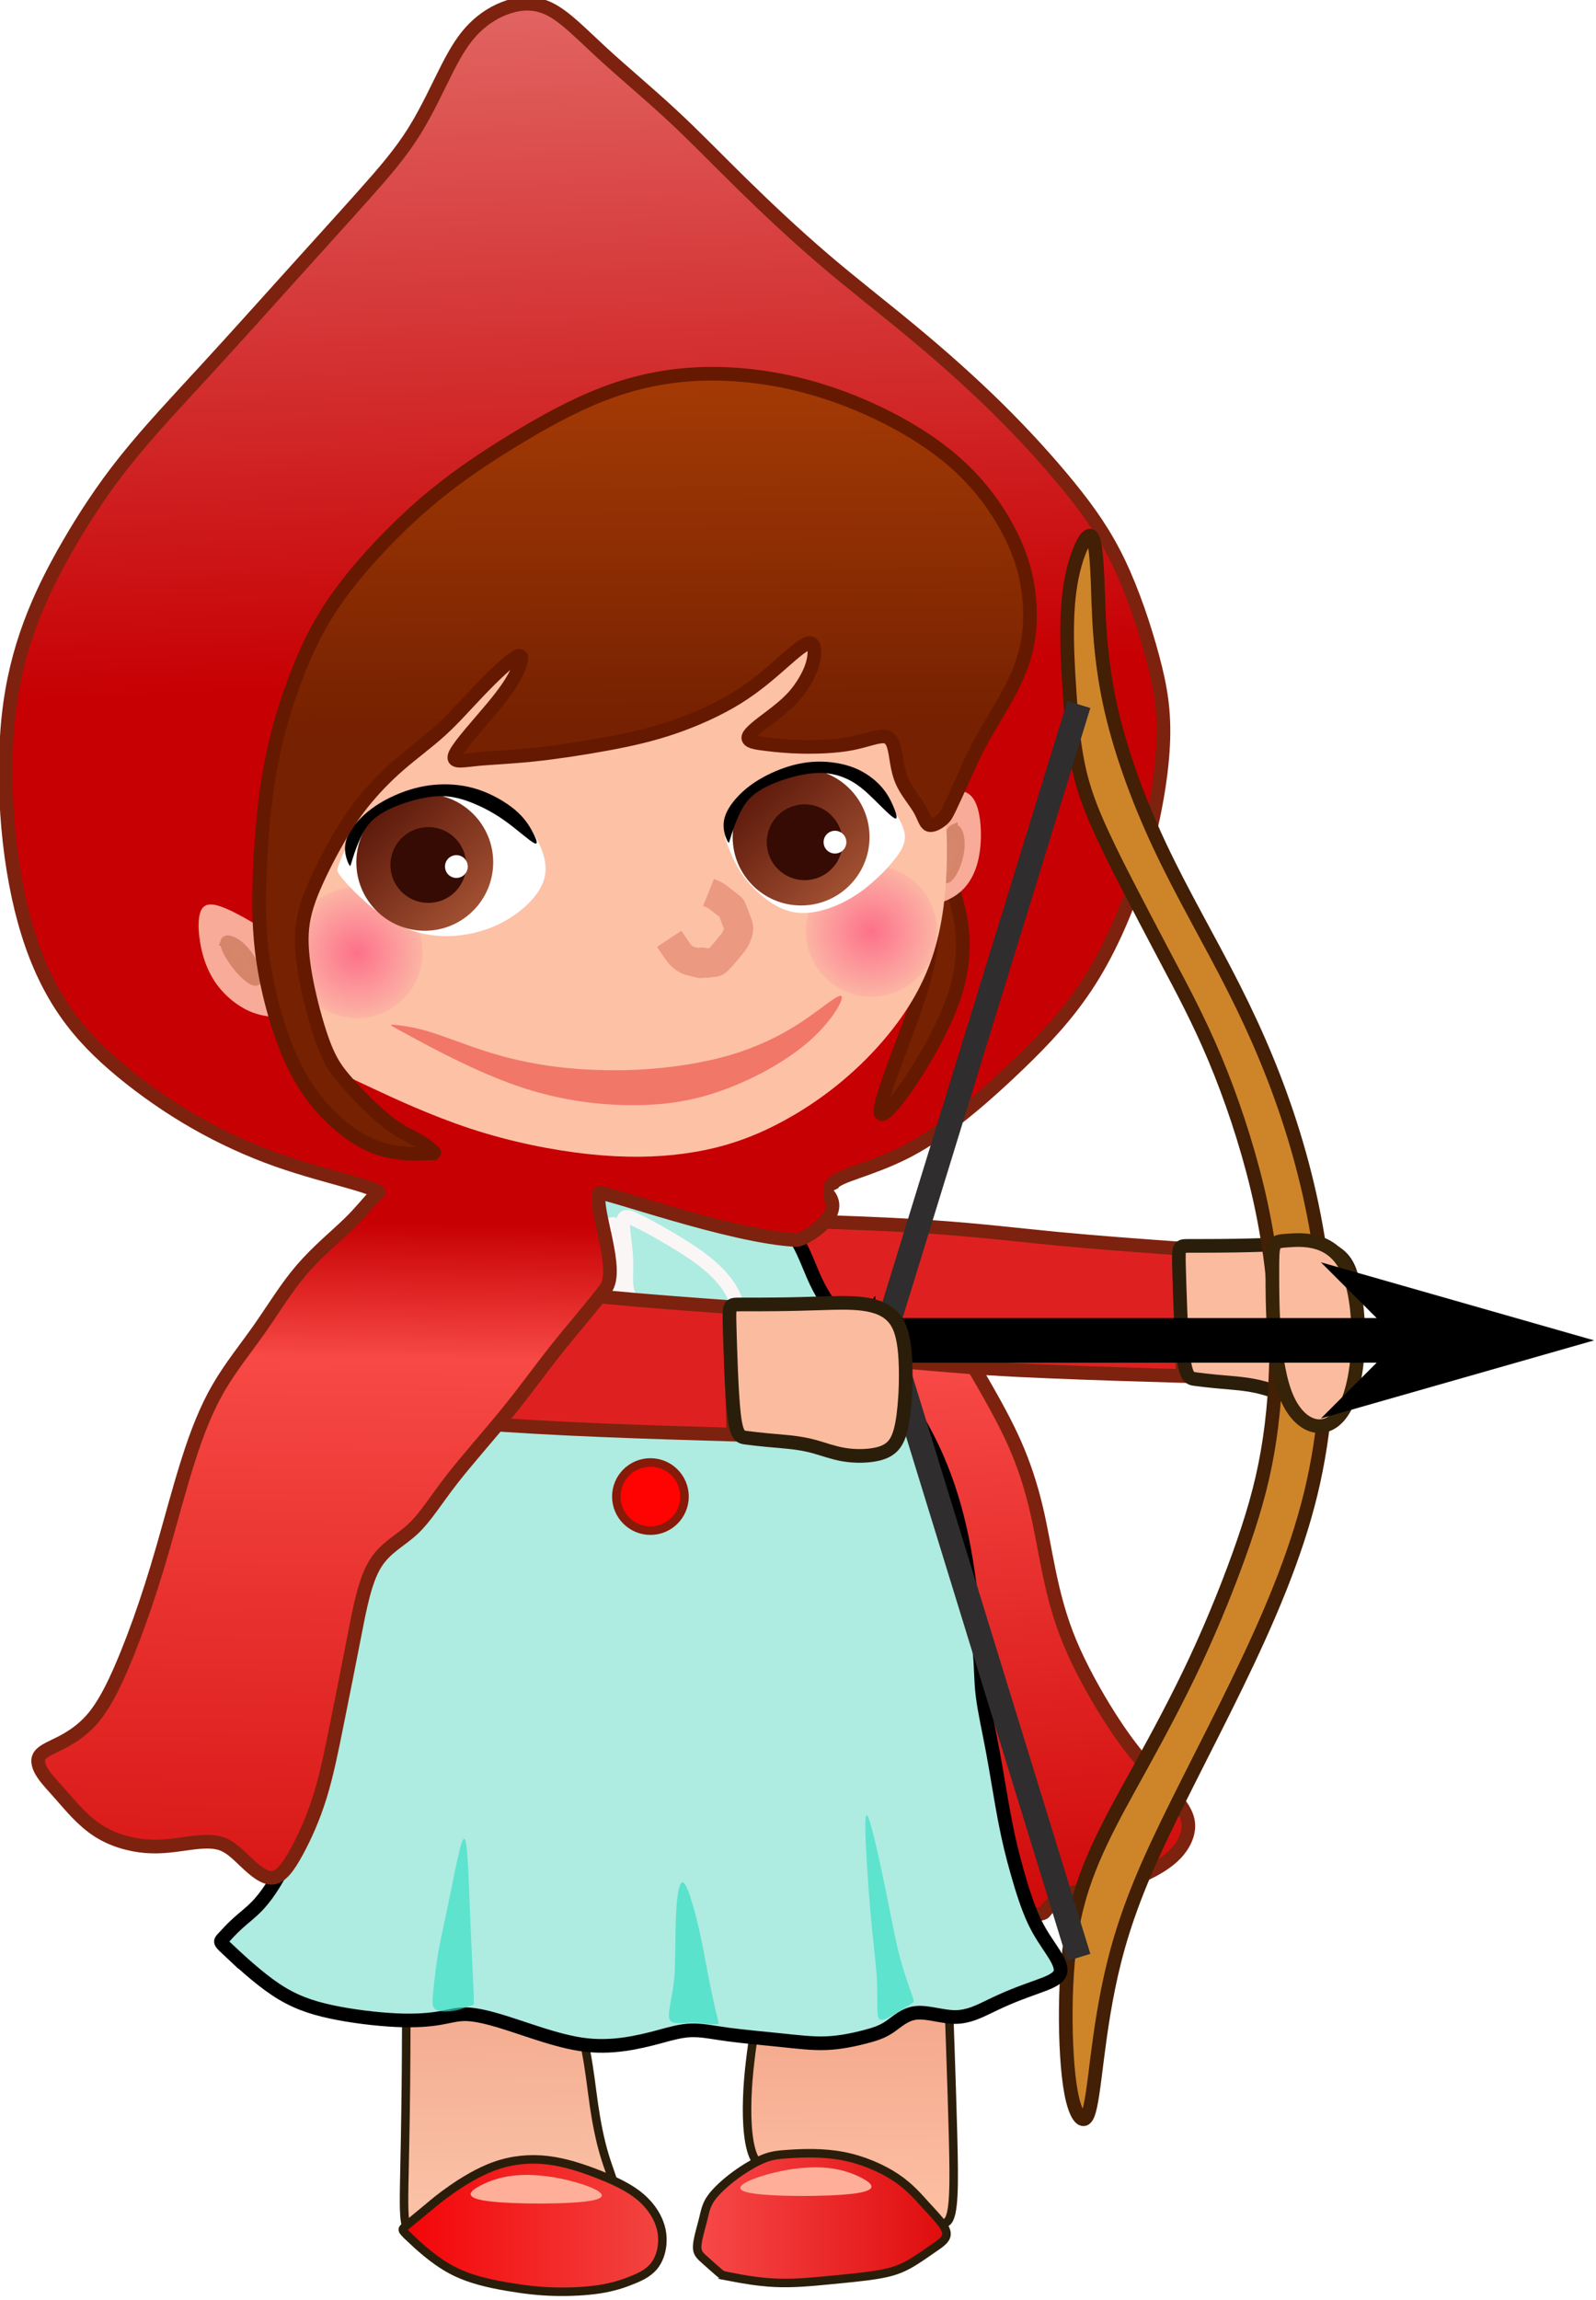 <?xml version="1.0" encoding="UTF-8" standalone="no"?>
<!-- Created with Inkscape (http://www.inkscape.org/) -->

<svg
   width="44.414"
   height="64"
   viewBox="0 0 12.535 18.062"
   version="1.1"
   id="svg1"
   inkscape:version="1.3.2 (091e20ef0f, 2023-11-25)"
   sodipodi:docname="IconLRForest.svg"
   xml:space="preserve"
   xmlns:inkscape="http://www.inkscape.org/namespaces/inkscape"
   xmlns:sodipodi="http://sodipodi.sourceforge.net/DTD/sodipodi-0.dtd"
   xmlns:xlink="http://www.w3.org/1999/xlink"
   xmlns="http://www.w3.org/2000/svg"
   xmlns:svg="http://www.w3.org/2000/svg"
   xmlns:rdf="http://www.w3.org/1999/02/22-rdf-syntax-ns#"
   xmlns:cc="http://creativecommons.org/ns#"
   xmlns:dc="http://purl.org/dc/elements/1.1/"><sodipodi:namedview
     id="namedview1"
     pagecolor="#505050"
     bordercolor="#eeeeee"
     borderopacity="1"
     inkscape:showpageshadow="0"
     inkscape:pageopacity="1"
     inkscape:pagecheckerboard="0"
     inkscape:deskcolor="#d1d1d1"
     inkscape:document-units="mm"
     inkscape:zoom="2.8284272"
     inkscape:cx="10.960155"
     inkscape:cy="50.911687"
     inkscape:window-width="1366"
     inkscape:window-height="706"
     inkscape:window-x="-8"
     inkscape:window-y="-8"
     inkscape:window-maximized="1"
     inkscape:current-layer="layer1"
     showgrid="false"
     units="px" /><defs
     id="defs1"><linearGradient
       inkscape:collect="always"
       xlink:href="#linearGradient67"
       id="linearGradient68"
       x1="101.684"
       y1="163.892"
       x2="102.656"
       y2="186.813"
       gradientUnits="userSpaceOnUse"
       gradientTransform="translate(-51.645,-47.013)" /><linearGradient
       id="linearGradient67"
       inkscape:collect="always"><stop
         style="stop-color:#e16462;stop-opacity:1;"
         offset="0"
         id="stop67" /><stop
         style="stop-color:#c70003;stop-opacity:1;"
         offset="0.568"
         id="stop68" /></linearGradient><linearGradient
       inkscape:collect="always"
       xlink:href="#linearGradient20"
       id="linearGradient23"
       x1="119.857"
       y1="201.23"
       x2="120.946"
       y2="214.391"
       gradientUnits="userSpaceOnUse"
       gradientTransform="translate(-62.051,-60.322)" /><linearGradient
       id="linearGradient20"
       inkscape:collect="always"><stop
         style="stop-color:#ce0003;stop-opacity:1;"
         offset="0"
         id="stop20" /><stop
         style="stop-color:#f84a47;stop-opacity:1;"
         offset="0.168"
         id="stop24" /><stop
         style="stop-color:#ce0808;stop-opacity:1;"
         offset="1"
         id="stop23" /></linearGradient><linearGradient
       inkscape:collect="always"
       xlink:href="#linearGradient41"
       id="linearGradient42"
       x1="83.33"
       y1="163.63"
       x2="83.403"
       y2="168.773"
       gradientUnits="userSpaceOnUse" /><linearGradient
       id="linearGradient41"
       inkscape:collect="always"><stop
         style="stop-color:#f1a488;stop-opacity:1;"
         offset="0"
         id="stop41-1" /><stop
         style="stop-color:#fac1a6;stop-opacity:1;"
         offset="1"
         id="stop42" /></linearGradient><linearGradient
       inkscape:collect="always"
       xlink:href="#linearGradient45"
       id="linearGradient46"
       x1="81.299"
       y1="169.235"
       x2="86.597"
       y2="169.235"
       gradientUnits="userSpaceOnUse" /><linearGradient
       id="linearGradient45"
       inkscape:collect="always"><stop
         style="stop-color:#f30206;stop-opacity:1;"
         offset="0"
         id="stop45-4" /><stop
         style="stop-color:#f24743;stop-opacity:1;"
         offset="0.997"
         id="stop46-3" /></linearGradient><linearGradient
       inkscape:collect="always"
       xlink:href="#linearGradient43-8"
       id="linearGradient44"
       x1="90.032"
       y1="163.67"
       x2="90.092"
       y2="169.057"
       gradientUnits="userSpaceOnUse" /><linearGradient
       id="linearGradient43-8"
       inkscape:collect="always"><stop
         style="stop-color:#f0a084;stop-opacity:1;"
         offset="0"
         id="stop43-0" /><stop
         style="stop-color:#fdbfa3;stop-opacity:1;"
         offset="1"
         id="stop44-4" /></linearGradient><linearGradient
       inkscape:collect="always"
       xlink:href="#linearGradient47"
       id="linearGradient48"
       x1="87.056"
       y1="169.09"
       x2="92.057"
       y2="169.09"
       gradientUnits="userSpaceOnUse" /><linearGradient
       id="linearGradient47"
       inkscape:collect="always"><stop
         style="stop-color:#f84a4a;stop-opacity:1;"
         offset="0"
         id="stop47" /><stop
         style="stop-color:#de0b0c;stop-opacity:1;"
         offset="1"
         id="stop48" /></linearGradient><linearGradient
       inkscape:collect="always"
       xlink:href="#linearGradient64"
       id="linearGradient65"
       x1="99.009"
       y1="189.352"
       x2="98.838"
       y2="202.478"
       gradientUnits="userSpaceOnUse"
       gradientTransform="translate(-51.866,-49.56)" /><linearGradient
       id="linearGradient64"
       inkscape:collect="always"><stop
         style="stop-color:#c70003;stop-opacity:1;"
         offset="0.049"
         id="stop64" /><stop
         style="stop-color:#f74945;stop-opacity:1;"
         offset="0.249"
         id="stop66" /><stop
         style="stop-color:#d91918;stop-opacity:1;"
         offset="1"
         id="stop65" /></linearGradient><marker
       markerWidth="2"
       markerHeight="2"
       refX="0"
       refY="0"
       id="SerifCap"
       viewBox="0 0 1.05 2"
       inkscape:stockid="Serif cap"
       style="overflow:visible"
       preserveAspectRatio="xMidYMid"
       inkscape:isstock="true"
       inkscape:collect="always"><path
         id="path104971"
         style="stroke-linecap:butt"
         d="M 0,-1 H 0.585 C 1.33,-1 1.7,-1.6 2,-2 V 2 C 1.7,1.6 1.33,1 0.585,1 H 0 L -0.1,0 Z"
         sodipodi:nodetypes="sssssscsss"
         transform="scale(0.5)"
         inkscape:connector-curvature="0" /></marker><marker
       style="overflow:visible"
       id="DartArrow"
       refX="0"
       refY="0"
       inkscape:stockid="Dart arrow"
       markerWidth="0.7"
       markerHeight="0.7"
       viewBox="0 0 1 1"
       inkscape:isstock="true"
       inkscape:collect="always"
       preserveAspectRatio="none"><path
         style="fill-rule:evenodd;stroke:none"
         d="M 0,0 5,-5 -12.5,0 5,5 Z"
         transform="scale(-0.5)"
         id="path7"
         inkscape:connector-curvature="0" /></marker><radialGradient
       inkscape:collect="always"
       xlink:href="#linearGradient21"
       id="radialGradient130"
       gradientUnits="userSpaceOnUse"
       gradientTransform="translate(-7.595,26.557)"
       cx="102.069"
       cy="153.202"
       fx="102.069"
       fy="153.202"
       r="1.273" /><linearGradient
       id="linearGradient21"
       inkscape:collect="always"><stop
         style="stop-color:#fd4878;stop-opacity:1;"
         offset="0"
         id="stop21" /><stop
         style="stop-color:#f8438c;stop-opacity:0.148;"
         offset="1"
         id="stop22" /></linearGradient><radialGradient
       inkscape:collect="always"
       xlink:href="#linearGradient21"
       id="radialGradient131"
       gradientUnits="userSpaceOnUse"
       gradientTransform="translate(2.379,26.141)"
       cx="102.069"
       cy="153.202"
       fx="102.069"
       fy="153.202"
       r="1.273" /><linearGradient
       inkscape:collect="always"
       xlink:href="#linearGradient15"
       id="linearGradient131"
       gradientUnits="userSpaceOnUse"
       gradientTransform="matrix(1.204,0,0,1.204,-27.047,-8.735)"
       x1="101.039"
       y1="154.206"
       x2="102.806"
       y2="156.067" /><linearGradient
       id="linearGradient15"
       inkscape:collect="always"><stop
         style="stop-color:#561407;stop-opacity:1;"
         offset="0"
         id="stop16" /><stop
         style="stop-color:#a55334;stop-opacity:1;"
         offset="1"
         id="stop17" /></linearGradient><linearGradient
       inkscape:collect="always"
       xlink:href="#linearGradient15"
       id="linearGradient132"
       gradientUnits="userSpaceOnUse"
       gradientTransform="matrix(1.204,0,0,1.204,-19.75,-9.225)"
       x1="101.039"
       y1="154.206"
       x2="102.806"
       y2="156.067" /><linearGradient
       inkscape:collect="always"
       xlink:href="#linearGradient31"
       id="linearGradient133"
       gradientUnits="userSpaceOnUse"
       x1="85.768"
       y1="134.788"
       x2="85.883"
       y2="149.888" /><linearGradient
       id="linearGradient31"
       inkscape:collect="always"><stop
         style="stop-color:#a53b05;stop-opacity:1;"
         offset="0"
         id="stop31" /><stop
         style="stop-color:#762101;stop-opacity:1;"
         offset="0.454"
         id="stop32" /></linearGradient></defs><g
     inkscape:label="Layer 1"
     inkscape:groupmode="layer"
     id="layer1"
     transform="translate(-39.851,-116.666)"><g
       id="g4"
       transform="matrix(0.405,0,0,0.405,23.703,69.392)"><path
         id="path62"
         style="fill:url(#linearGradient68);fill-rule:evenodd;stroke:#7d220e;stroke-width:0.265px;stroke-linecap:butt;stroke-linejoin:miter;stroke-opacity:1"
         d="m 47.353,140.121 c 0.053,-0.058 0.08,-0.11 0.05,-0.162 -0.057,-0.098 -0.318,-0.196 -0.71,-0.31 -0.392,-0.114 -0.914,-0.245 -1.445,-0.433 -0.531,-0.188 -1.069,-0.433 -1.584,-0.727 -0.514,-0.294 -1.004,-0.637 -1.429,-0.988 -0.424,-0.351 -0.784,-0.71 -1.086,-1.143 -0.302,-0.433 -0.547,-0.939 -0.735,-1.543 -0.188,-0.604 -0.318,-1.306 -0.384,-2.041 -0.065,-0.735 -0.065,-1.502 0.008,-2.171 0.073,-0.669 0.22,-1.241 0.416,-1.771 0.196,-0.531 0.441,-1.02 0.743,-1.543 0.302,-0.522 0.661,-1.078 1.118,-1.649 0.457,-0.571 1.012,-1.159 1.567,-1.763 0.555,-0.604 1.11,-1.224 1.633,-1.804 0.522,-0.58 1.012,-1.118 1.412,-1.567 0.4,-0.449 0.71,-0.808 0.971,-1.224 0.261,-0.416 0.473,-0.89 0.653,-1.241 0.18,-0.351 0.327,-0.58 0.514,-0.767 0.188,-0.188 0.416,-0.335 0.669,-0.416 0.253,-0.082 0.531,-0.098 0.824,0.057 0.294,0.155 0.604,0.482 1.004,0.849 0.4,0.367 0.89,0.775 1.339,1.192 0.449,0.416 0.857,0.841 1.339,1.314 0.482,0.473 1.037,0.996 1.6,1.478 0.563,0.482 1.135,0.922 1.706,1.396 0.571,0.473 1.143,0.98 1.665,1.494 0.522,0.514 0.996,1.037 1.388,1.518 0.392,0.482 0.702,0.922 0.971,1.486 0.269,0.563 0.498,1.249 0.653,1.828 0.155,0.58 0.237,1.053 0.204,1.706 -0.033,0.653 -0.18,1.486 -0.424,2.302 -0.245,0.816 -0.588,1.616 -1.004,2.269 -0.416,0.653 -0.906,1.159 -1.355,1.592 -0.449,0.433 -0.857,0.792 -1.224,1.077 -0.367,0.286 -0.694,0.498 -1.02,0.661 -0.327,0.163 -0.653,0.278 -0.906,0.367 -0.253,0.09 -0.433,0.155 -0.482,0.245 -0.021,0.038 -0.018,0.08 0.005,0.127"
         inkscape:connector-curvature="0" /><path
         id="path14"
         style="fill:url(#linearGradient23);fill-rule:evenodd;stroke:#7d220e;stroke-width:0.265px;stroke-linecap:butt;stroke-linejoin:miter;stroke-opacity:1"
         d="m 56.261,140.809 c 0.032,0.064 0.103,0.136 0.207,0.216 0.18,0.139 0.457,0.302 0.775,0.539 0.318,0.237 0.678,0.547 0.963,0.882 0.286,0.335 0.498,0.694 0.718,1.078 0.22,0.384 0.449,0.792 0.629,1.2 0.18,0.408 0.31,0.816 0.408,1.224 0.098,0.408 0.163,0.816 0.253,1.249 0.09,0.433 0.204,0.89 0.408,1.38 0.204,0.49 0.498,1.012 0.751,1.412 0.253,0.4 0.465,0.678 0.669,0.914 0.204,0.237 0.4,0.433 0.563,0.62 0.163,0.188 0.294,0.367 0.31,0.563 0.016,0.196 -0.082,0.408 -0.245,0.58 -0.163,0.171 -0.392,0.302 -0.604,0.4 -0.212,0.098 -0.408,0.163 -0.58,0.212 -0.171,0.049 -0.318,0.082 -0.473,0.098 -0.155,0.016 -0.318,0.016 -0.473,0.082 -0.155,0.065 -0.302,0.196 -0.416,0.343 -0.114,0.147 -2.008,-0.106 -2.049,-0.025 -0.041,0.082 1.578,-0.018 1.657,0.114 l -3e-5,-5e-5 -14.473,-0.98 c -0.194,-0.013 1.076,-5.716 1.486,-6.375 0.345,-0.554 1.809,-3.013 2.123,-3.254 0.571,-0.437 1.615,-2.046 1.967,-2.101 0.687,-0.107 3.839,0.787 3.855,0.551 0.011,-0.17 0.057,-0.469 -0.044,-0.526"
         sodipodi:nodetypes="cssssssssssssssscsssscsssssc"
         inkscape:connector-curvature="0" /><g
         id="g61"
         transform="translate(-52.409,-15.161)"><path
           style="fill:#de2120;fill-opacity:1;fill-rule:evenodd;stroke:#7d220e;stroke-width:0.265px;stroke-linecap:butt;stroke-linejoin:miter;stroke-opacity:1"
           d="m 136.86,155.667 c 0.506,0.016 1.518,0.049 2.396,0.11 0.878,0.061 1.62,0.151 2.388,0.225 0.767,0.073 1.559,0.131 2.351,0.188 0.025,0.824 0.049,1.649 0.073,2.473 -0.841,-0.025 -1.682,-0.049 -2.567,-0.086 -0.886,-0.037 -1.509,-0.07 -2.855,-0.194 -1.346,-0.125 -2.079,-0.218 -3.173,-0.357 0.016,-0.429 0.033,-0.857 0.069,-1.267 0.037,-0.41 0.094,-0.802 0.233,-0.984 0.139,-0.182 0.359,-0.153 0.469,-0.139 0.11,0.014 0.11,0.014 0.616,0.031 z"
           id="path55"
           sodipodi:nodetypes="ccccccccccc"
           transform="translate(-28.849,-0.098)"
           inkscape:connector-curvature="0" /><path
           style="fill:#fbbb9f;fill-opacity:1;fill-rule:evenodd;stroke:#2a1e0b;stroke-width:0.265px;stroke-linecap:butt;stroke-linejoin:miter;stroke-opacity:1"
           d="m 144.189,156.14 c 0.205,0 0.615,0 0.947,-0.006 0.332,-0.006 0.586,-0.017 0.851,-0.023 0.266,-0.006 0.543,-0.006 0.773,0.052 0.231,0.058 0.416,0.173 0.519,0.401 0.104,0.228 0.127,0.569 0.13,0.883 0.003,0.315 -0.015,0.603 -0.046,0.843 -0.032,0.24 -0.078,0.43 -0.17,0.554 -0.092,0.124 -0.231,0.182 -0.407,0.211 -0.176,0.029 -0.39,0.029 -0.589,-0.006 -0.199,-0.035 -0.384,-0.104 -0.548,-0.15 -0.165,-0.046 -0.309,-0.069 -0.462,-0.087 -0.153,-0.017 -0.315,-0.029 -0.468,-0.043 -0.153,-0.014 -0.297,-0.032 -0.407,-0.046 -0.11,-0.014 -0.185,-0.026 -0.234,-0.456 -0.049,-0.43 -0.072,-1.278 -0.084,-1.703 -0.011,-0.424 -0.011,-0.424 0.193,-0.424 z"
           id="path56"
           transform="translate(-28.849,-0.098)"
           inkscape:connector-curvature="0" /></g><g
         id="g2"
         transform="translate(-78.632,-15.177)"><path
           style="fill:url(#linearGradient42);fill-rule:evenodd;stroke:#2a1e0b;stroke-width:0.165;stroke-linecap:butt;stroke-linejoin:miter;stroke-dasharray:none;stroke-opacity:1"
           d="m 81.499,164.377 c 0,0.449 0,1.347 -0.008,2.131 -0.008,0.784 -0.024,1.453 -0.033,1.943 -0.008,0.49 -0.008,0.8 0.09,0.865 0.098,0.065 0.294,-0.114 0.514,-0.31 0.22,-0.196 0.465,-0.408 0.735,-0.563 0.269,-0.155 0.563,-0.253 0.849,-0.31 0.286,-0.057 0.563,-0.073 0.759,-0.057 0.196,0.016 0.31,0.065 0.457,0.122 0.147,0.057 0.327,0.122 0.457,0.188 0.131,0.065 0.212,0.131 0.204,0.049 -0.008,-0.082 -0.106,-0.31 -0.188,-0.588 -0.082,-0.278 -0.147,-0.604 -0.196,-0.939 -0.049,-0.335 -0.082,-0.678 -0.163,-1.094 -0.082,-0.416 -0.212,-0.906 -0.318,-1.273 -0.106,-0.367 -0.188,-0.612 -0.71,-0.694 -0.522,-0.082 -1.486,0 -1.967,0.041 -0.482,0.041 -0.482,0.041 -0.482,0.49 z"
           id="path38"
           transform="translate(44.884,5.818)"
           inkscape:connector-curvature="0" /><path
           style="fill:url(#linearGradient46);fill-rule:evenodd;stroke:#2a1e0b;stroke-width:0.165;stroke-linecap:butt;stroke-linejoin:miter;stroke-dasharray:none;stroke-opacity:1"
           d="m 81.556,169.462 c 0.155,0.147 0.465,0.441 0.816,0.629 0.351,0.188 0.743,0.269 1.078,0.327 0.335,0.057 0.612,0.09 0.914,0.098 0.302,0.008 0.629,-0.008 0.89,-0.049 0.261,-0.041 0.457,-0.106 0.637,-0.18 0.18,-0.073 0.343,-0.155 0.449,-0.318 0.106,-0.163 0.155,-0.408 0.106,-0.645 -0.049,-0.237 -0.196,-0.465 -0.408,-0.645 -0.212,-0.18 -0.49,-0.31 -0.8,-0.433 -0.31,-0.122 -0.653,-0.237 -0.996,-0.278 -0.343,-0.041 -0.686,-0.008 -1.012,0.106 -0.327,0.114 -0.637,0.31 -0.849,0.457 -0.212,0.147 -0.327,0.245 -0.473,0.367 -0.147,0.122 -0.327,0.269 -0.416,0.343 -0.09,0.073 -0.09,0.073 0.065,0.22 z"
           id="path40"
           transform="translate(44.884,5.818)"
           inkscape:connector-curvature="0" /><path
           style="fill:#feae99;fill-opacity:1;fill-rule:evenodd;stroke:none"
           d="m 64.805,167.487 c 0.384,0.065 1.265,0.065 1.567,-0.016 0.302,-0.082 0.024,-0.245 -0.261,-0.351 -0.286,-0.106 -0.58,-0.155 -0.824,-0.139 -0.245,0.016 -0.441,0.098 -0.596,0.204 -0.155,0.106 -0.269,0.237 0.114,0.302 z"
           id="path48"
           transform="matrix(1.3,0,0,1,43.721,7.092)"
           inkscape:connector-curvature="0" /></g><g
         id="g1"
         transform="translate(-78.632,-15.177)"><path
           style="fill:url(#linearGradient44);fill-rule:evenodd;stroke:#2a1e0b;stroke-width:0.165;stroke-linecap:butt;stroke-linejoin:miter;stroke-dasharray:none;stroke-opacity:1"
           d="m 92.004,164.507 c 0.024,0.678 0.073,2.033 0.098,2.996 0.024,0.963 0.024,1.535 -0.114,1.657 -0.139,0.122 -0.416,-0.204 -0.702,-0.457 -0.286,-0.253 -0.58,-0.433 -0.963,-0.531 -0.384,-0.098 -0.857,-0.114 -1.233,-0.082 -0.375,0.033 -0.653,0.114 -0.808,-0.106 -0.155,-0.22 -0.188,-0.743 -0.171,-1.224 0.016,-0.482 0.082,-0.922 0.139,-1.331 0.057,-0.408 0.106,-0.784 0.139,-1.077 0.033,-0.294 0.049,-0.506 0.645,-0.58 0.596,-0.073 1.771,-0.008 2.359,0.025 0.588,0.033 0.588,0.033 0.612,0.71 z"
           id="path39"
           transform="translate(44.884,5.818)"
           inkscape:connector-curvature="0" /><path
           style="fill:url(#linearGradient48);fill-rule:evenodd;stroke:#2a1e0b;stroke-width:0.165;stroke-linecap:butt;stroke-linejoin:miter;stroke-dasharray:none;stroke-opacity:1"
           d="m 87.792,170.23 c 0.171,0.033 0.514,0.098 0.857,0.114 0.343,0.016 0.686,-0.016 1.029,-0.049 0.343,-0.033 0.686,-0.065 0.939,-0.106 0.253,-0.041 0.416,-0.09 0.588,-0.18 0.171,-0.09 0.351,-0.22 0.506,-0.327 0.155,-0.106 0.286,-0.188 0.261,-0.318 -0.024,-0.131 -0.204,-0.31 -0.375,-0.498 -0.171,-0.188 -0.335,-0.384 -0.604,-0.563 -0.269,-0.18 -0.645,-0.343 -1.029,-0.416 -0.384,-0.073 -0.775,-0.057 -1.029,-0.041 -0.253,0.016 -0.367,0.033 -0.522,0.098 -0.155,0.065 -0.351,0.18 -0.539,0.318 -0.188,0.139 -0.367,0.302 -0.465,0.441 -0.098,0.139 -0.114,0.253 -0.155,0.416 -0.041,0.163 -0.106,0.375 -0.114,0.506 -0.008,0.131 0.041,0.18 0.131,0.261 0.09,0.082 0.22,0.196 0.286,0.253 0.065,0.057 0.065,0.057 0.237,0.09 z"
           id="path41"
           transform="translate(44.884,5.818)"
           inkscape:connector-curvature="0" /><path
           style="fill:#feae99;fill-opacity:1;fill-rule:evenodd;stroke:none"
           d="m 64.805,167.487 c 0.384,0.065 1.265,0.065 1.567,-0.016 0.302,-0.082 0.024,-0.245 -0.261,-0.351 -0.286,-0.106 -0.58,-0.155 -0.824,-0.139 -0.245,0.016 -0.441,0.098 -0.596,0.204 -0.155,0.106 -0.269,0.237 0.114,0.302 z"
           id="path49"
           transform="matrix(-1.3,0,0,1,219.314,6.945)"
           inkscape:connector-curvature="0" /></g><g
         id="g45"
         transform="translate(-78.811,-15.196)"><path
           style="fill:#ce852a;fill-opacity:1;fill-rule:evenodd;stroke:#421f05;stroke-width:0.265px;stroke-linecap:butt;stroke-linejoin:miter;stroke-opacity:1"
           d="m 152.325,142.166 c 0.011,0.381 0.035,1.143 0.219,2.009 0.185,0.866 0.531,1.836 0.97,2.771 0.439,0.935 0.97,1.836 1.431,2.748 0.462,0.912 0.854,1.836 1.166,2.851 0.312,1.016 0.543,2.124 0.623,3.302 0.081,1.178 0.011,2.424 -0.289,3.659 -0.3,1.235 -0.831,2.459 -1.431,3.694 -0.6,1.235 -1.27,2.482 -1.709,3.475 -0.439,0.993 -0.646,1.732 -0.785,2.413 -0.139,0.681 -0.208,1.304 -0.266,1.755 -0.058,0.45 -0.104,0.727 -0.185,0.785 -0.081,0.058 -0.196,-0.104 -0.271,-0.496 -0.075,-0.393 -0.11,-1.016 -0.104,-1.633 0.006,-0.618 0.052,-1.229 0.167,-1.772 0.115,-0.543 0.3,-1.016 0.519,-1.478 0.219,-0.462 0.473,-0.912 0.791,-1.489 0.317,-0.577 0.698,-1.281 1.051,-2.038 0.352,-0.756 0.675,-1.564 0.918,-2.268 0.242,-0.704 0.404,-1.304 0.508,-2.009 0.104,-0.704 0.15,-1.512 0.115,-2.338 -0.035,-0.825 -0.15,-1.668 -0.358,-2.534 -0.208,-0.866 -0.508,-1.755 -0.82,-2.499 -0.312,-0.745 -0.635,-1.345 -0.935,-1.911 -0.3,-0.566 -0.577,-1.097 -0.773,-1.478 -0.196,-0.381 -0.312,-0.612 -0.462,-0.935 -0.15,-0.323 -0.335,-0.739 -0.45,-1.224 -0.115,-0.485 -0.162,-1.039 -0.196,-1.547 -0.035,-0.508 -0.058,-0.97 -0.046,-1.385 0.011,-0.416 0.058,-0.785 0.15,-1.108 0.092,-0.323 0.231,-0.6 0.312,-0.543 0.081,0.058 0.104,0.45 0.115,0.646 0.011,0.196 0.011,0.196 0.023,0.577 z"
           id="path51"
           sodipodi:nodetypes="sccccccccccccccccccccccccccccccss"
           transform="translate(-12.343,1.371)"
           inkscape:connector-curvature="0" /><path
           style="fill:#fbbb9f;fill-opacity:1;fill-rule:evenodd;stroke:#372307;stroke-width:0.265px;stroke-linecap:butt;stroke-linejoin:miter;stroke-opacity:1"
           d="m 155.627,154.675 c 0.295,-0.021 0.881,-0.061 1.167,0.584 0.286,0.645 0.269,1.975 -0.025,2.596 -0.294,0.62 -0.86,0.531 -1.148,-0.119 -0.288,-0.651 -0.288,-1.837 -0.288,-2.439 1e-5,-0.601 -3e-5,-0.601 0.295,-0.622 z"
           id="path52"
           sodipodi:nodetypes="scccs"
           transform="translate(-11.976,1.298)"
           inkscape:connector-curvature="0" /></g><g
         id="g3"
         transform="translate(-78.632,-15.177)"><g
           id="g35"
           transform="translate(44.08,5.29)"><path
             style="fill:#aeebe1;fill-opacity:1;fill-rule:evenodd;stroke:#000000;stroke-width:0.265px;stroke-linecap:butt;stroke-linejoin:miter;stroke-opacity:1"
             d="m 78.869,164.435 c 0.185,0.173 0.554,0.519 0.9,0.75 0.346,0.231 0.67,0.346 1.074,0.433 0.404,0.087 0.889,0.144 1.264,0.162 0.375,0.017 0.641,-0.006 0.843,-0.04 0.202,-0.035 0.341,-0.081 0.525,-0.075 0.185,0.006 0.416,0.064 0.629,0.127 0.214,0.064 0.41,0.133 0.675,0.219 0.266,0.087 0.6,0.19 0.906,0.237 0.306,0.046 0.583,0.035 0.837,2e-5 0.254,-0.035 0.485,-0.092 0.698,-0.15 0.214,-0.058 0.41,-0.115 0.612,-0.121 0.202,-0.006 0.41,0.04 0.71,0.081 0.3,0.04 0.693,0.075 1.027,0.11 0.335,0.035 0.612,0.069 0.883,0.058 0.271,-0.011 0.537,-0.069 0.739,-0.121 0.202,-0.052 0.341,-0.098 0.485,-0.196 0.144,-0.098 0.294,-0.248 0.514,-0.271 0.219,-0.023 0.508,0.081 0.756,0.081 0.248,0 0.456,-0.104 0.635,-0.19 0.179,-0.087 0.329,-0.156 0.485,-0.219 0.156,-0.064 0.317,-0.121 0.494,-0.185 0.176,-0.064 0.366,-0.133 0.417,-0.247 0.051,-0.114 -0.039,-0.273 -0.148,-0.44 -0.109,-0.167 -0.239,-0.343 -0.357,-0.597 -0.118,-0.254 -0.224,-0.585 -0.316,-0.91 -0.093,-0.325 -0.172,-0.643 -0.248,-1.041 -0.076,-0.398 -0.149,-0.874 -0.227,-1.297 -0.078,-0.422 -0.163,-0.79 -0.201,-1.091 -0.038,-0.301 -0.03,-0.535 -0.054,-0.796 -0.024,-0.261 -0.08,-0.548 -0.135,-0.923 -0.055,-0.375 -0.108,-0.838 -0.211,-1.342 -0.104,-0.504 -0.259,-1.048 -0.49,-1.574 -0.232,-0.527 -0.54,-1.036 -0.833,-1.441 -0.293,-0.405 -0.57,-0.705 -0.818,-0.988 -0.248,-0.283 -0.468,-0.548 -0.629,-0.854 -0.162,-0.306 -0.266,-0.652 -0.416,-0.9 -0.15,-0.248 -0.346,-0.398 -0.537,-0.514 -0.19,-0.115 -0.375,-0.196 -0.502,-0.341 -0.127,-0.144 -0.196,-0.352 -0.335,-0.525 -0.139,-0.173 -0.346,-0.312 -0.71,-0.433 -0.364,-0.121 -0.883,-0.225 -1.276,-0.196 -0.393,0.029 -0.658,0.19 -0.932,0.343 -0.274,0.153 -0.557,0.297 -0.823,0.45 -0.266,0.153 -0.514,0.315 -0.713,0.456 -0.199,0.141 -0.349,0.263 -0.615,0.698 -0.266,0.436 -0.646,1.186 -1.027,1.937 -0.289,1.224 -0.577,2.447 -0.866,3.671 -0.069,0.346 -0.139,0.693 -0.202,1.033 -0.063,0.341 -0.121,0.675 -0.185,0.987 -0.063,0.312 -0.133,0.6 -0.196,0.912 -0.063,0.312 -0.121,0.646 -0.19,0.958 -0.069,0.312 -0.15,0.6 -0.254,0.958 -0.104,0.358 -0.231,0.785 -0.358,1.131 -0.127,0.346 -0.254,0.612 -0.381,0.831 -0.127,0.219 -0.254,0.393 -0.381,0.525 -0.127,0.133 -0.254,0.225 -0.375,0.335 -0.121,0.11 -0.237,0.237 -0.294,0.3 -0.058,0.064 -0.058,0.064 0.127,0.237 z"
             id="path32"
             sodipodi:nodetypes="sccccccccccccccccccccccccccccccccccccccccccccccccccccccccss"
             inkscape:connector-curvature="0" /><path
             style="fill:#32dfc3;fill-opacity:0.649;fill-rule:evenodd;stroke:none"
             d="m 83.605,165.274 c -0.014,-0.303 -0.043,-0.909 -0.063,-1.391 -0.02,-0.482 -0.032,-0.84 -0.049,-1.111 -0.017,-0.271 -0.04,-0.456 -0.084,-0.401 -0.043,0.055 -0.107,0.349 -0.165,0.629 -0.058,0.28 -0.11,0.545 -0.165,0.805 -0.055,0.26 -0.113,0.514 -0.153,0.742 -0.04,0.228 -0.063,0.43 -0.081,0.586 -0.017,0.156 -0.029,0.266 -0.032,0.355 -0.003,0.089 0.003,0.159 0.075,0.193 0.072,0.035 0.211,0.035 0.315,0.02 0.104,-0.014 0.173,-0.043 0.237,-0.066 0.063,-0.023 0.121,-0.04 0.15,-0.049 0.029,-0.009 0.029,-0.009 0.014,-0.312 z"
             id="path33"
             transform="translate(0,-0.098)"
             inkscape:connector-curvature="0" /><path
             style="fill:#2ddec2;fill-opacity:0.646;fill-rule:evenodd;stroke:none"
             d="m 88.336,165.872 c -0.029,-0.121 -0.087,-0.364 -0.144,-0.649 -0.058,-0.286 -0.115,-0.615 -0.173,-0.892 -0.058,-0.277 -0.115,-0.502 -0.176,-0.701 -0.061,-0.199 -0.124,-0.372 -0.176,-0.387 -0.052,-0.014 -0.092,0.13 -0.115,0.364 -0.023,0.234 -0.029,0.557 -0.032,0.831 -0.003,0.274 -0.003,0.499 -0.026,0.713 -0.023,0.214 -0.069,0.416 -0.089,0.557 -0.02,0.141 -0.014,0.222 0.066,0.251 0.081,0.029 0.237,0.006 0.358,0.003 0.121,-0.003 0.208,0.014 0.291,0.023 0.084,0.009 0.165,0.009 0.205,0.009 0.04,0 0.04,-1e-5 0.012,-0.121 z"
             id="path34"
             transform="translate(0,-0.135)"
             inkscape:connector-curvature="0" /><path
             style="fill:#32dfc3;fill-opacity:0.649;fill-rule:evenodd;stroke:none"
             d="m 92.105,165.45 c -0.052,-0.144 -0.156,-0.433 -0.237,-0.742 -0.081,-0.309 -0.139,-0.638 -0.254,-1.205 -0.116,-0.567 -0.289,-1.373 -0.363,-1.505 -0.073,-0.133 -0.046,0.408 -0.02,0.845 0.026,0.437 0.052,0.772 0.076,1.043 0.024,0.271 0.047,0.479 0.07,0.692 0.023,0.214 0.046,0.433 0.055,0.638 0.009,0.205 0.003,0.395 0.006,0.525 0.003,0.13 0.014,0.199 0.078,0.202 0.064,0.003 0.179,-0.061 0.294,-0.13 0.115,-0.069 0.231,-0.144 0.289,-0.182 0.058,-0.037 0.058,-0.037 0.006,-0.182 z"
             id="path35-6"
             transform="translate(0,-0.171)"
             sodipodi:nodetypes="sccccccccccss"
             inkscape:connector-curvature="0" /></g><circle
           style="fill:#ff0302;fill-opacity:1;stroke:#871a09;stroke-width:0.165;stroke-linecap:round;stroke-linejoin:round;stroke-dasharray:none;stroke-opacity:1"
           id="circle36"
           cx="131.117"
           cy="160.918"
           r="0.661" /><circle
           style="fill:#ff0302;fill-opacity:1;stroke:#871a09;stroke-width:0.165;stroke-linecap:round;stroke-linejoin:round;stroke-dasharray:none;stroke-opacity:1"
           id="path36"
           cx="130.541"
           cy="158.709"
           r="0.661" /><g
           id="g31"
           transform="translate(23.831,5.297)"><path
             style="fill:none;stroke:#faf6f6;stroke-width:0.265px;stroke-linecap:butt;stroke-linejoin:miter;stroke-opacity:1"
             d="m 107.649,152.683 c 0.115,0.023 0.346,0.069 0.551,0.072 0.205,0.003 0.384,-0.037 0.52,-0.127 0.136,-0.089 0.228,-0.228 0.257,-0.398 0.029,-0.17 -0.006,-0.372 -0.104,-0.563 -0.098,-0.19 -0.26,-0.369 -0.442,-0.525 -0.182,-0.156 -0.384,-0.289 -0.58,-0.41 -0.196,-0.121 -0.387,-0.231 -0.54,-0.315 -0.153,-0.084 -0.268,-0.141 -0.361,-0.182 -0.092,-0.04 -0.162,-0.064 -0.185,0.009 -0.023,0.072 2e-5,0.24 0.02,0.407 0.02,0.167 0.037,0.335 0.037,0.491 0,0.156 -0.017,0.3 0.006,0.43 0.023,0.13 0.087,0.245 0.141,0.378 0.055,0.133 0.101,0.283 0.179,0.392 0.078,0.11 0.188,0.179 0.257,0.225 0.069,0.046 0.098,0.069 0.113,0.081 0.014,0.012 0.014,0.012 0.13,0.035 z"
             id="path29"
             sodipodi:nodetypes="cccccccccccccccccc"
             inkscape:connector-curvature="0" /><path
             style="fill:none;stroke:#faf6f6;stroke-width:0.265px;stroke-linecap:butt;stroke-linejoin:miter;stroke-opacity:1"
             d="m 106.584,151.626 c -0.049,0.144 -0.147,0.433 -0.332,0.693 -0.185,0.26 -0.456,0.491 -0.693,0.6 -0.237,0.11 -0.439,0.098 -0.609,0.003 -0.17,-0.095 -0.309,-0.274 -0.393,-0.459 -0.084,-0.185 -0.113,-0.375 -0.046,-0.571 0.066,-0.196 0.228,-0.398 0.418,-0.56 0.19,-0.162 0.41,-0.283 0.609,-0.39 0.199,-0.107 0.378,-0.199 0.525,-0.292 0.147,-0.092 0.263,-0.185 0.352,-0.248 0.089,-0.064 0.153,-0.098 0.199,-0.029 0.046,0.069 0.075,0.242 0.084,0.393 0.009,0.15 -0.003,0.277 -0.017,0.393 -0.014,0.115 -0.032,0.219 -0.04,0.271 -0.009,0.052 -0.009,0.052 -0.058,0.196 z"
             id="path31"
             inkscape:connector-curvature="0" /></g></g><path
         style="fill:none;stroke:#2f2d2d;stroke-width:0.465;stroke-linecap:butt;stroke-linejoin:miter;stroke-dasharray:none;stroke-opacity:1"
         d="m 60.794,130.384 -3.739,12.146 3.739,12.146"
         id="path54"
         inkscape:connector-curvature="0"
         sodipodi:nodetypes="ccc" /><path
         style="fill:none;stroke:#000000;stroke-width:0.865;stroke-linecap:butt;stroke-linejoin:miter;stroke-dasharray:none;stroke-opacity:1;marker-start:url(#SerifCap);marker-end:url(#DartArrow)"
         d="m 55.981,142.713 h 11.02"
         id="path3"
         inkscape:connector-curvature="0" /><g
         id="g60"
         transform="translate(-55.965,-12.529)"
         inkscape:transform-center-x="-5.9929795"
         inkscape:transform-center-y="0.19581382"><path
           style="fill:#de2120;fill-opacity:1;fill-rule:evenodd;stroke:#7d220e;stroke-width:0.265px;stroke-linecap:butt;stroke-linejoin:miter;stroke-opacity:1"
           d="m 136.186,155.83 c 0.641,-0.016 1.922,-0.049 2.935,-0.02 1.012,0.029 1.755,0.118 2.522,0.192 0.767,0.073 1.559,0.131 2.351,0.188 0.025,0.824 0.049,1.649 0.073,2.473 -0.841,-0.025 -1.682,-0.049 -2.567,-0.086 -0.886,-0.037 -1.509,-0.07 -3.097,-0.178 -1.587,-0.109 -2.564,-0.185 -4.021,-0.299 0.082,-0.314 0.163,-0.629 0.357,-1.004 0.194,-0.376 0.5,-0.812 0.653,-1.031 0.153,-0.218 0.153,-0.218 0.794,-0.235 z"
           id="path57"
           sodipodi:nodetypes="sccccccccss"
           transform="translate(-34.008,-1.594)"
           inkscape:connector-curvature="0" /><path
           style="fill:#fbbb9f;fill-opacity:1;fill-rule:evenodd;stroke:#2a1e0b;stroke-width:0.265px;stroke-linecap:butt;stroke-linejoin:miter;stroke-opacity:1"
           d="m 144.189,156.14 c 0.205,0 0.615,0 0.947,-0.006 0.332,-0.006 0.586,-0.017 0.851,-0.023 0.266,-0.006 0.543,-0.006 0.773,0.052 0.231,0.058 0.416,0.173 0.519,0.401 0.104,0.228 0.127,0.569 0.13,0.883 0.003,0.315 -0.015,0.603 -0.046,0.843 -0.032,0.24 -0.078,0.43 -0.17,0.554 -0.092,0.124 -0.231,0.182 -0.407,0.211 -0.176,0.029 -0.39,0.029 -0.589,-0.006 -0.199,-0.035 -0.384,-0.104 -0.548,-0.15 -0.165,-0.046 -0.309,-0.069 -0.462,-0.087 -0.153,-0.017 -0.315,-0.029 -0.468,-0.043 -0.153,-0.014 -0.297,-0.032 -0.407,-0.046 -0.11,-0.014 -0.185,-0.026 -0.234,-0.456 -0.049,-0.43 -0.072,-1.278 -0.084,-1.703 -0.011,-0.424 -0.011,-0.424 0.193,-0.424 z"
           id="path58"
           transform="translate(-34.008,-1.594)"
           inkscape:connector-curvature="0" /></g><path
         id="path64"
         style="fill:url(#linearGradient65);fill-rule:evenodd;stroke:#7d220e;stroke-width:0.265px;stroke-linecap:butt;stroke-linejoin:miter;stroke-opacity:1"
         d="m 53.189,139.06 c 0.067,0.033 1.959,0.261 2.608,0.703 0.649,0.442 -0.338,1.01 -0.474,1.004 -1.271,-0.055 -3.811,-0.982 -3.832,-0.908 -0.098,0.335 0.402,1.486 0.124,1.854 -0.278,0.367 -0.637,0.775 -0.955,1.175 -0.318,0.4 -0.596,0.792 -0.947,1.224 -0.351,0.433 -0.775,0.906 -1.086,1.306 -0.31,0.4 -0.506,0.727 -0.751,0.955 -0.245,0.229 -0.539,0.359 -0.735,0.686 -0.196,0.327 -0.294,0.849 -0.4,1.396 -0.106,0.547 -0.22,1.118 -0.327,1.649 -0.106,0.531 -0.204,1.02 -0.335,1.445 -0.131,0.424 -0.294,0.784 -0.449,1.069 -0.155,0.286 -0.302,0.498 -0.473,0.514 -0.171,0.016 -0.367,-0.163 -0.531,-0.318 -0.163,-0.155 -0.294,-0.286 -0.465,-0.343 -0.171,-0.057 -0.384,-0.041 -0.629,-0.008 -0.245,0.033 -0.522,0.082 -0.833,0.057 -0.31,-0.025 -0.653,-0.122 -0.939,-0.31 -0.286,-0.188 -0.514,-0.465 -0.686,-0.661 -0.171,-0.196 -0.286,-0.31 -0.367,-0.433 -0.082,-0.122 -0.131,-0.253 -0.065,-0.351 0.065,-0.098 0.245,-0.163 0.433,-0.261 0.188,-0.098 0.384,-0.229 0.555,-0.416 0.171,-0.188 0.318,-0.433 0.473,-0.759 0.155,-0.327 0.318,-0.735 0.473,-1.167 0.155,-0.433 0.302,-0.89 0.457,-1.429 0.155,-0.539 0.318,-1.159 0.49,-1.698 0.171,-0.539 0.351,-0.996 0.588,-1.404 0.237,-0.408 0.531,-0.767 0.8,-1.151 0.269,-0.384 0.514,-0.792 0.816,-1.143 0.302,-0.351 0.661,-0.645 0.906,-0.882 0.245,-0.237 0.375,-0.416 0.514,-0.555 0.065,-0.065 0.083,-0.097 0.13,-0.148"
         sodipodi:nodetypes="csssssssssssssssscssssscssssssssssc"
         inkscape:connector-curvature="0" /><path
         style="fill:#c70003;fill-opacity:1;fill-rule:evenodd;stroke:none"
         d="m 49.751,138.502 0.061,1.714 1.396,-0.759 1.861,-0.159 c 0,0 2.779,0.845 2.767,0.796 -0.012,-0.049 0.049,-0.747 0.049,-0.747 l -2.779,-0.918 -1.714,0.122 z"
         id="path68"
         sodipodi:nodetypes="ccccccccc"
         inkscape:connector-curvature="0" /><g
         id="g98"
         transform="translate(-47.678,-44.564)"><path
           style="fill:#f9ab99;fill-opacity:1;fill-rule:evenodd;stroke:none"
           d="m 79.447,146.53 c -0.254,-0.289 -0.577,-0.473 -0.854,-0.635 -0.277,-0.162 -0.508,-0.3 -0.716,-0.392 -0.208,-0.092 -0.393,-0.139 -0.485,-0.023 -0.092,0.115 -0.092,0.393 -0.046,0.67 0.046,0.277 0.139,0.554 0.312,0.797 0.173,0.242 0.427,0.45 0.693,0.554 0.266,0.104 0.543,0.104 0.831,0.104 0.289,0 0.589,0 0.646,-0.196 0.058,-0.196 -0.127,-0.589 -0.381,-0.877 z"
           id="path83"
           transform="translate(14.085,33.414)"
           inkscape:connector-curvature="0" /><path
           style="fill:#762101;fill-opacity:1;fill-rule:evenodd;stroke:#651900;stroke-width:0.265px;stroke-linecap:butt;stroke-linejoin:miter;stroke-opacity:1"
           d="m 106.082,178.71 c 0.094,0.334 0.282,1.001 -0.043,1.943 -0.325,0.942 -1.164,2.157 -1.365,2.235 -0.201,0.078 0.236,-0.982 0.521,-1.769 0.284,-0.786 0.416,-1.299 0.425,-1.727 0.009,-0.428 -0.106,-0.771 -0.065,-0.926 0.041,-0.155 0.237,-0.122 0.335,-0.106 0.098,0.016 0.098,0.016 0.192,0.35 z"
           id="path84"
           sodipodi:nodetypes="cccccccc"
           inkscape:connector-curvature="0" /><path
           style="fill:#f9ab99;fill-opacity:1;fill-rule:evenodd;stroke:none"
           d="m 91.845,144.071 c 0.069,-0.139 0.208,-0.416 0.393,-0.554 0.185,-0.139 0.416,-0.139 0.543,0.092 0.127,0.231 0.15,0.693 0.092,1.039 -0.058,0.346 -0.196,0.577 -0.369,0.727 -0.173,0.15 -0.381,0.219 -0.589,0.266 -0.208,0.046 -0.416,0.069 -0.519,-0.173 -0.104,-0.242 -0.104,-0.75 -0.023,-1.004 0.081,-0.254 0.242,-0.254 0.323,-0.254 0.081,0 0.081,-3e-5 0.15,-0.139 z"
           id="path85"
           transform="translate(13.669,33.206)"
           inkscape:connector-curvature="0" /><path
           style="fill:#d6866b;fill-opacity:1;fill-rule:evenodd;stroke:#d5856a;stroke-width:0.165;stroke-linecap:butt;stroke-linejoin:miter;stroke-dasharray:none;stroke-opacity:1"
           d="m 101.8,144.753 c 0.025,-0.073 0.171,-0.025 0.302,0.09 0.131,0.114 0.245,0.294 0.302,0.441 0.057,0.147 0.057,0.261 -0.025,0.245 -0.082,-0.016 -0.245,-0.163 -0.375,-0.335 -0.131,-0.171 -0.229,-0.367 -0.204,-0.441 z"
           id="path86"
           transform="rotate(47.886,67.208,165.828)"
           inkscape:connector-curvature="0" /><path
           style="fill:#fdc1a6;fill-opacity:1;fill-rule:evenodd;stroke:none"
           d="m 101.357,148.434 c 0.369,0.173 1.108,0.519 1.882,0.773 0.773,0.254 1.582,0.416 2.286,0.491 0.704,0.075 1.304,0.064 1.853,-0.011 0.548,-0.075 1.045,-0.214 1.558,-0.45 0.514,-0.237 1.045,-0.571 1.524,-0.975 0.479,-0.404 0.906,-0.877 1.224,-1.362 0.317,-0.485 0.525,-0.981 0.646,-1.564 0.121,-0.583 0.156,-1.253 0.133,-1.864 -0.023,-0.612 -0.104,-1.166 -0.283,-1.778 -0.179,-0.612 -0.456,-1.281 -0.9,-1.893 -0.444,-0.612 -1.056,-1.166 -1.714,-1.576 -0.658,-0.41 -1.362,-0.675 -2.141,-0.82 -0.779,-0.144 -1.633,-0.167 -2.453,-0.133 -0.82,0.035 -1.605,0.127 -2.257,0.375 -0.652,0.248 -1.172,0.652 -1.524,1.102 -0.352,0.45 -0.537,0.947 -0.756,1.478 -0.219,0.531 -0.473,1.097 -0.635,1.651 -0.162,0.554 -0.231,1.097 -0.312,1.599 -0.081,0.502 -0.173,0.964 -0.167,1.449 0.006,0.485 0.11,0.993 0.225,1.408 0.115,0.416 0.242,0.739 0.427,1.016 0.185,0.277 0.427,0.508 0.606,0.652 0.179,0.144 0.294,0.202 0.352,0.231 0.058,0.029 0.058,0.029 0.427,0.202 z"
           id="path87"
           transform="translate(-6.556,33.968)"
           sodipodi:nodetypes="sccccccccccccccccccccccss"
           inkscape:connector-curvature="0" /><circle
           style="opacity:0.657;fill:url(#radialGradient130);stroke:none"
           id="circle87"
           cx="94.474"
           cy="179.758"
           r="1.273" /><path
           style="fill:#ffffff;fill-opacity:1;fill-rule:evenodd;stroke:none"
           d="m 100.647,144.198 c 0.006,0.023 0.017,0.069 0.173,0.242 0.156,0.173 0.456,0.473 0.779,0.681 0.323,0.208 0.67,0.323 1.027,0.346 0.358,0.023 0.727,-0.046 1.045,-0.179 0.317,-0.133 0.583,-0.329 0.768,-0.543 0.185,-0.214 0.289,-0.444 0.231,-0.745 -0.058,-0.3 -0.277,-0.67 -0.519,-0.912 -0.242,-0.242 -0.508,-0.358 -0.825,-0.421 -0.317,-0.064 -0.687,-0.075 -1.027,-0.011 -0.341,0.064 -0.652,0.202 -0.889,0.375 -0.237,0.173 -0.398,0.381 -0.514,0.577 -0.115,0.196 -0.185,0.381 -0.219,0.473 -0.035,0.092 -0.035,0.092 -0.029,0.115 z"
           id="path88"
           transform="translate(-6.556,33.968)"
           inkscape:connector-curvature="0" /><circle
           style="opacity:0.657;fill:url(#radialGradient131);stroke:none"
           id="circle88"
           cx="104.449"
           cy="179.343"
           r="1.273" /><path
           style="fill:#ffffff;fill-opacity:1;fill-rule:evenodd;stroke:none"
           d="m 108.207,143.685 c 0.05,0.133 0.15,0.4 0.334,0.648 0.185,0.248 0.454,0.478 0.705,0.593 0.25,0.115 0.481,0.115 0.71,0.067 0.229,-0.048 0.456,-0.143 0.655,-0.261 0.2,-0.118 0.372,-0.26 0.518,-0.398 0.146,-0.137 0.267,-0.27 0.367,-0.405 0.101,-0.136 0.181,-0.274 0.153,-0.45 -0.029,-0.176 -0.166,-0.388 -0.299,-0.567 -0.133,-0.179 -0.26,-0.324 -0.451,-0.449 -0.191,-0.125 -0.445,-0.228 -0.693,-0.269 -0.248,-0.04 -0.491,-0.017 -0.756,0.058 -0.266,0.075 -0.554,0.202 -0.739,0.335 -0.185,0.133 -0.266,0.271 -0.341,0.433 -0.075,0.162 -0.144,0.346 -0.179,0.439 -0.035,0.092 -0.035,0.092 0.015,0.226 z"
           id="path89"
           sodipodi:nodetypes="cccccccccccccccc"
           transform="translate(-6.556,33.968)"
           inkscape:connector-curvature="0" /><circle
           style="fill:url(#linearGradient131);fill-opacity:1;stroke:#000000;stroke-width:0.241;stroke-linecap:round;stroke-linejoin:round;stroke-opacity:0"
           id="circle89"
           cx="95.787"
           cy="178.008"
           r="1.327" /><circle
           style="fill:url(#linearGradient132);fill-opacity:1;stroke:#000000;stroke-width:0.241;stroke-linecap:round;stroke-linejoin:round;stroke-opacity:0"
           id="circle90"
           cx="103.085"
           cy="177.518"
           r="1.327" /><circle
           style="fill:#350b03;fill-opacity:1;stroke:none"
           id="circle91"
           cx="95.856"
           cy="178.06"
           r="0.735" /><circle
           style="display:inline;fill:#350b03;fill-opacity:1;stroke:none"
           id="circle92"
           cx="103.154"
           cy="177.619"
           r="0.735" /><path
           style="fill:#000000;fill-opacity:1;fill-rule:evenodd;stroke:none"
           d="m 80.855,144.348 c -0.012,-0.017 -0.035,-0.052 -0.061,-0.139 -0.026,-0.087 -0.055,-0.225 0.006,-0.39 0.061,-0.165 0.211,-0.355 0.404,-0.514 0.193,-0.159 0.43,-0.286 0.664,-0.375 0.234,-0.089 0.465,-0.141 0.713,-0.154 0.248,-0.013 0.514,0.013 0.776,0.101 0.263,0.088 0.522,0.238 0.7,0.387 0.177,0.149 0.273,0.296 0.345,0.431 0.072,0.136 0.121,0.26 0.032,0.218 -0.089,-0.042 -0.317,-0.25 -0.537,-0.41 -0.219,-0.16 -0.43,-0.273 -0.636,-0.358 -0.206,-0.085 -0.408,-0.143 -0.633,-0.143 -0.225,0 -0.473,0.058 -0.678,0.124 -0.205,0.066 -0.367,0.141 -0.491,0.219 -0.124,0.078 -0.211,0.159 -0.286,0.271 -0.075,0.113 -0.139,0.257 -0.188,0.387 -0.049,0.13 -0.084,0.245 -0.101,0.303 -0.017,0.058 -0.017,0.058 -0.029,0.04 z"
           id="path92"
           transform="translate(13.476,33.723)"
           sodipodi:nodetypes="sccccccccccccccccss"
           inkscape:connector-curvature="0" /><path
           style="fill:#000000;fill-opacity:1;fill-rule:evenodd;stroke:none"
           d="m 80.855,144.348 c -0.012,-0.017 -0.035,-0.052 -0.061,-0.139 -0.026,-0.087 -0.055,-0.225 0.006,-0.39 0.061,-0.165 0.211,-0.355 0.404,-0.514 0.193,-0.159 0.43,-0.286 0.664,-0.375 0.234,-0.089 0.465,-0.141 0.71,-0.147 0.245,-0.006 0.505,0.035 0.722,0.121 0.216,0.087 0.39,0.219 0.511,0.352 0.121,0.133 0.19,0.266 0.245,0.395 0.055,0.13 0.095,0.257 0.029,0.231 -0.066,-0.026 -0.24,-0.205 -0.395,-0.358 -0.156,-0.153 -0.294,-0.28 -0.465,-0.372 -0.17,-0.092 -0.372,-0.15 -0.597,-0.15 -0.225,0 -0.473,0.058 -0.678,0.124 -0.205,0.066 -0.367,0.141 -0.491,0.219 -0.124,0.078 -0.211,0.159 -0.286,0.271 -0.075,0.113 -0.139,0.257 -0.188,0.387 -0.049,0.13 -0.084,0.245 -0.101,0.303 -0.017,0.058 -0.017,0.058 -0.029,0.04 z"
           id="path93"
           transform="translate(20.818,33.273)"
           inkscape:connector-curvature="0" /><path
           style="fill:none;stroke:#e2836a;stroke-width:0.565;stroke-linecap:butt;stroke-linejoin:miter;stroke-dasharray:none;stroke-opacity:0.634"
           d="m 87.551,145.179 c 0.115,0.046 0.146,0.058 0.316,0.197 0.17,0.139 0.112,0.056 0.194,0.267 0.082,0.211 0.082,0.212 0.065,0.293 -0.017,0.082 -0.054,0.147 -0.084,0.191 -0.03,0.044 -0.053,0.067 -0.098,0.123 -0.045,0.056 -0.081,0.102 -0.173,0.2 -0.092,0.098 -0.066,0.074 -0.185,0.09 -0.119,0.017 -0.126,0.009 -0.15,-0.007 -0.024,-0.016 -0.024,0.007 -0.025,0.018 -8.49e-4,0.011 -0.019,0.006 -0.089,-0.012 -0.07,-0.018 -0.112,-0.028 -0.157,-0.042 -0.045,-0.014 -0.121,-0.066 -0.17,-0.124 -0.049,-0.059 -0.125,-0.172 -0.207,-0.296"
           id="path94"
           transform="translate(13.739,33.414)"
           sodipodi:nodetypes="ccscccccccsccc"
           inkscape:connector-curvature="0" /><path
           style="fill:#f17769;fill-opacity:1;fill-rule:evenodd;stroke:none"
           d="m 81.882,147.557 c 0.427,0.231 1.281,0.693 2.089,0.97 0.808,0.277 1.57,0.369 2.228,0.369 0.658,-1e-5 1.212,-0.092 1.801,-0.312 0.589,-0.219 1.212,-0.566 1.639,-0.947 0.427,-0.381 0.658,-0.797 0.606,-0.854 -0.052,-0.058 -0.387,0.242 -0.779,0.502 -0.393,0.26 -0.843,0.479 -1.368,0.635 -0.525,0.156 -1.126,0.248 -1.714,0.283 -0.589,0.035 -1.166,0.011 -1.674,-0.052 -0.508,-0.064 -0.947,-0.167 -1.362,-0.3 -0.416,-0.133 -0.808,-0.294 -1.12,-0.387 -0.312,-0.092 -0.543,-0.115 -0.658,-0.127 -0.115,-0.011 -0.115,-0.011 0.312,0.219 z"
           id="path95"
           transform="translate(13.623,33.821)"
           inkscape:connector-curvature="0" /><path
           style="fill:#d6866b;fill-opacity:1;fill-rule:evenodd;stroke:#d5856a;stroke-width:0.165;stroke-linecap:butt;stroke-linejoin:miter;stroke-dasharray:none;stroke-opacity:1"
           d="m 101.8,144.753 c 0.025,-0.073 0.171,-0.025 0.302,0.09 0.131,0.114 0.245,0.294 0.302,0.441 0.057,0.147 0.057,0.261 -0.025,0.245 -0.082,-0.016 -0.245,-0.163 -0.375,-0.335 -0.131,-0.171 -0.229,-0.367 -0.204,-0.441 z"
           id="path96"
           transform="translate(-9.892,34.789)"
           inkscape:connector-curvature="0" /><path
           style="fill:url(#linearGradient133);fill-rule:evenodd;stroke:#651900;stroke-width:0.265px;stroke-linecap:butt;stroke-linejoin:miter;stroke-opacity:1"
           d="m 82.148,149.964 c -0.173,0.006 -0.519,0.017 -0.854,-0.081 -0.335,-0.098 -0.658,-0.306 -0.958,-0.589 -0.3,-0.283 -0.577,-0.641 -0.814,-1.166 -0.237,-0.525 -0.433,-1.218 -0.531,-1.853 -0.098,-0.635 -0.098,-1.212 -0.069,-1.853 0.029,-0.641 0.087,-1.345 0.214,-2.009 0.127,-0.664 0.323,-1.287 0.543,-1.836 0.219,-0.548 0.462,-1.022 0.866,-1.558 0.404,-0.537 0.97,-1.137 1.535,-1.628 0.566,-0.491 1.131,-0.872 1.714,-1.229 0.583,-0.358 1.183,-0.693 1.784,-0.924 0.6,-0.231 1.201,-0.358 1.83,-0.387 0.629,-0.029 1.287,0.04 1.916,0.19 0.629,0.15 1.229,0.381 1.772,0.658 0.543,0.277 1.027,0.6 1.42,0.97 0.393,0.369 0.693,0.785 0.906,1.183 0.214,0.398 0.341,0.779 0.398,1.178 0.058,0.398 0.046,0.814 -0.046,1.189 -0.092,0.375 -0.266,0.71 -0.433,1.004 -0.167,0.294 -0.329,0.548 -0.462,0.797 -0.133,0.248 -0.237,0.491 -0.335,0.71 -0.098,0.219 -0.19,0.416 -0.248,0.537 -0.058,0.121 -0.081,0.167 -0.15,0.225 -0.069,0.058 -0.185,0.127 -0.254,0.098 -0.069,-0.029 -0.092,-0.156 -0.179,-0.306 -0.087,-0.15 -0.237,-0.323 -0.323,-0.502 -0.087,-0.179 -0.11,-0.364 -0.139,-0.537 -0.029,-0.173 -0.063,-0.335 -0.196,-0.364 -0.133,-0.029 -0.364,0.075 -0.664,0.133 -0.3,0.058 -0.67,0.069 -0.958,0.064 -0.289,-0.006 -0.496,-0.029 -0.69,-0.052 -0.193,-0.023 -0.372,-0.046 -0.349,-0.139 0.023,-0.092 0.248,-0.254 0.424,-0.387 0.176,-0.133 0.303,-0.237 0.413,-0.352 0.11,-0.115 0.202,-0.242 0.277,-0.375 0.075,-0.133 0.133,-0.271 0.156,-0.416 0.023,-0.144 0.012,-0.294 -0.087,-0.289 -0.098,0.006 -0.283,0.167 -0.519,0.375 -0.237,0.208 -0.525,0.462 -0.889,0.687 -0.364,0.225 -0.802,0.421 -1.224,0.566 -0.421,0.144 -0.825,0.237 -1.293,0.323 -0.468,0.087 -0.999,0.167 -1.449,0.214 -0.45,0.046 -0.82,0.058 -1.102,0.087 -0.283,0.029 -0.479,0.075 -0.387,-0.11 0.092,-0.185 0.473,-0.6 0.727,-0.906 0.254,-0.306 0.381,-0.502 0.468,-0.687 0.087,-0.185 0.133,-0.358 -0.006,-0.289 -0.139,0.069 -0.462,0.381 -0.733,0.664 -0.271,0.283 -0.491,0.537 -0.745,0.768 -0.254,0.231 -0.543,0.439 -0.808,0.67 -0.266,0.231 -0.508,0.485 -0.71,0.739 -0.202,0.254 -0.364,0.508 -0.543,0.831 -0.179,0.323 -0.375,0.716 -0.491,1.039 -0.115,0.323 -0.15,0.577 -0.139,0.877 0.012,0.3 0.069,0.646 0.156,1.016 0.087,0.369 0.202,0.762 0.317,1.033 0.115,0.271 0.231,0.421 0.381,0.595 0.15,0.173 0.335,0.369 0.514,0.537 0.179,0.167 0.352,0.306 0.508,0.404 0.156,0.098 0.294,0.156 0.41,0.225 0.115,0.069 0.208,0.15 0.254,0.19 0.046,0.04 0.046,0.041 -0.127,0.046 z"
           id="path97-1"
           transform="translate(13.669,33.691)"
           sodipodi:nodetypes="ccccccccccccccccccccccccccccccccccccccccccccccccccccccccccccccc"
           inkscape:connector-curvature="0" /><circle
           style="fill:#ffffff;fill-opacity:1;stroke:#ffffff;stroke-width:0.165;stroke-linecap:round;stroke-linejoin:round;stroke-dasharray:none;stroke-opacity:1"
           id="circle97"
           cx="96.4"
           cy="178.09"
           r="0.139" /><circle
           style="fill:#ffffff;fill-opacity:1;stroke:#ffffff;stroke-width:0.165;stroke-linecap:round;stroke-linejoin:round;stroke-dasharray:none;stroke-opacity:1"
           id="circle98"
           cx="103.742"
           cy="177.617"
           r="0.139" /></g></g></g></svg>
